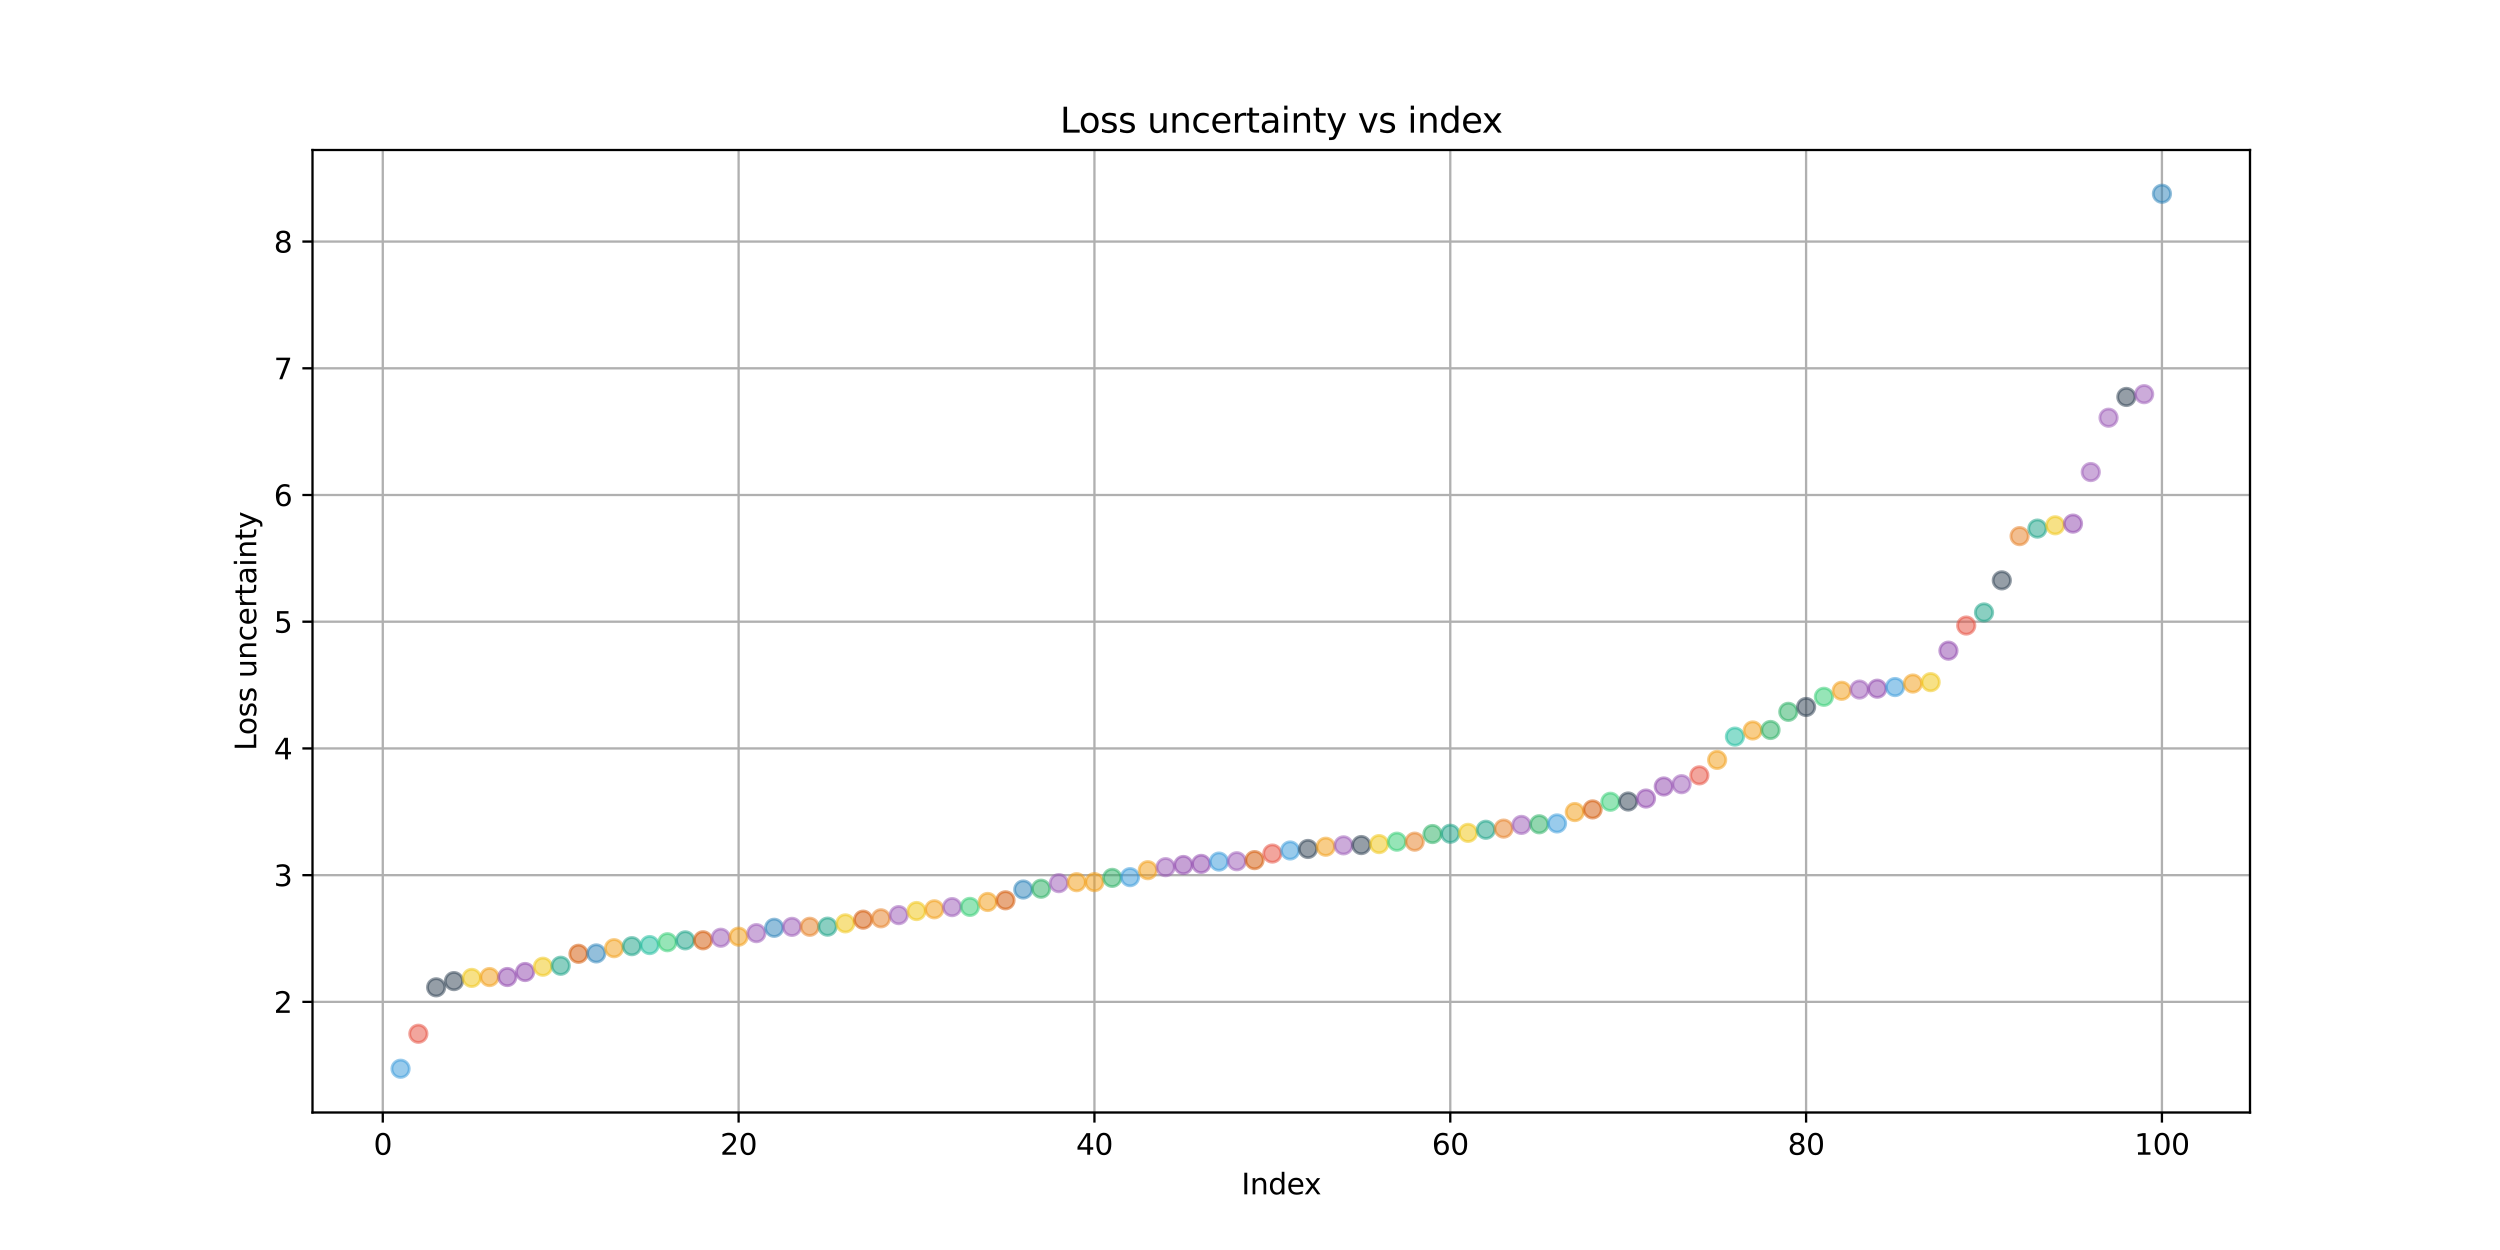 <?xml version="1.0" encoding="utf-8" standalone="no"?>
<!DOCTYPE svg PUBLIC "-//W3C//DTD SVG 1.1//EN"
  "http://www.w3.org/Graphics/SVG/1.1/DTD/svg11.dtd">
<svg xmlns:xlink="http://www.w3.org/1999/xlink" width="864pt" height="432pt" viewBox="0 0 864 432" xmlns="http://www.w3.org/2000/svg" version="1.1">
 <defs>
  <style type="text/css">*{stroke-linejoin: round; stroke-linecap: butt}</style>
 </defs>
 <g id="figure_1">
  <g id="patch_1">
   <path d="M 0 432 
L 864 432 
L 864 0 
L 0 0 
z
" style="fill: #ffffff"/>
  </g>
  <g id="axes_1">
   <g id="patch_2">
    <path d="M 108 384.48 
L 777.6 384.48 
L 777.6 51.84 
L 108 51.84 
z
" style="fill: #ffffff"/>
   </g>
   <g id="matplotlib.axis_1">
    <g id="xtick_1">
     <g id="line2d_1">
      <path d="M 132.288 384.48 
L 132.288 51.84 
" clip-path="url(#p92ff8137a2)" style="fill: none; stroke: #b0b0b0; stroke-width: 0.8; stroke-linecap: square"/>
     </g>
     <g id="line2d_2">
      <defs>
       <path id="mb5bb988fdb" d="M 0 0 
L 0 3.5 
" style="stroke: #000000; stroke-width: 0.8"/>
      </defs>
      <g>
       <use xlink:href="#mb5bb988fdb" x="132.288" y="384.48" style="stroke: #000000; stroke-width: 0.8"/>
      </g>
     </g>
     <g id="text_1">
      <!-- 0 -->
      <g transform="translate(129.106 399.078) scale(0.1 -0.1)">
       <defs>
        <path id="DejaVuSans-30" d="M 2034 4250 
Q 1547 4250 1301 3770 
Q 1056 3291 1056 2328 
Q 1056 1369 1301 889 
Q 1547 409 2034 409 
Q 2525 409 2770 889 
Q 3016 1369 3016 2328 
Q 3016 3291 2770 3770 
Q 2525 4250 2034 4250 
z
M 2034 4750 
Q 2819 4750 3233 4129 
Q 3647 3509 3647 2328 
Q 3647 1150 3233 529 
Q 2819 -91 2034 -91 
Q 1250 -91 836 529 
Q 422 1150 422 2328 
Q 422 3509 836 4129 
Q 1250 4750 2034 4750 
z
" transform="scale(0.016)"/>
       </defs>
       <use xlink:href="#DejaVuSans-30"/>
      </g>
     </g>
    </g>
    <g id="xtick_2">
     <g id="line2d_3">
      <path d="M 255.263 384.48 
L 255.263 51.84 
" clip-path="url(#p92ff8137a2)" style="fill: none; stroke: #b0b0b0; stroke-width: 0.8; stroke-linecap: square"/>
     </g>
     <g id="line2d_4">
      <g>
       <use xlink:href="#mb5bb988fdb" x="255.263" y="384.48" style="stroke: #000000; stroke-width: 0.8"/>
      </g>
     </g>
     <g id="text_2">
      <!-- 20 -->
      <g transform="translate(248.9 399.078) scale(0.1 -0.1)">
       <defs>
        <path id="DejaVuSans-32" d="M 1228 531 
L 3431 531 
L 3431 0 
L 469 0 
L 469 531 
Q 828 903 1448 1529 
Q 2069 2156 2228 2338 
Q 2531 2678 2651 2914 
Q 2772 3150 2772 3378 
Q 2772 3750 2511 3984 
Q 2250 4219 1831 4219 
Q 1534 4219 1204 4116 
Q 875 4013 500 3803 
L 500 4441 
Q 881 4594 1212 4672 
Q 1544 4750 1819 4750 
Q 2544 4750 2975 4387 
Q 3406 4025 3406 3419 
Q 3406 3131 3298 2873 
Q 3191 2616 2906 2266 
Q 2828 2175 2409 1742 
Q 1991 1309 1228 531 
z
" transform="scale(0.016)"/>
       </defs>
       <use xlink:href="#DejaVuSans-32"/>
       <use xlink:href="#DejaVuSans-30" transform="translate(63.623 0)"/>
      </g>
     </g>
    </g>
    <g id="xtick_3">
     <g id="line2d_5">
      <path d="M 378.238 384.48 
L 378.238 51.84 
" clip-path="url(#p92ff8137a2)" style="fill: none; stroke: #b0b0b0; stroke-width: 0.8; stroke-linecap: square"/>
     </g>
     <g id="line2d_6">
      <g>
       <use xlink:href="#mb5bb988fdb" x="378.238" y="384.48" style="stroke: #000000; stroke-width: 0.8"/>
      </g>
     </g>
     <g id="text_3">
      <!-- 40 -->
      <g transform="translate(371.876 399.078) scale(0.1 -0.1)">
       <defs>
        <path id="DejaVuSans-34" d="M 2419 4116 
L 825 1625 
L 2419 1625 
L 2419 4116 
z
M 2253 4666 
L 3047 4666 
L 3047 1625 
L 3713 1625 
L 3713 1100 
L 3047 1100 
L 3047 0 
L 2419 0 
L 2419 1100 
L 313 1100 
L 313 1709 
L 2253 4666 
z
" transform="scale(0.016)"/>
       </defs>
       <use xlink:href="#DejaVuSans-34"/>
       <use xlink:href="#DejaVuSans-30" transform="translate(63.623 0)"/>
      </g>
     </g>
    </g>
    <g id="xtick_4">
     <g id="line2d_7">
      <path d="M 501.213 384.48 
L 501.213 51.84 
" clip-path="url(#p92ff8137a2)" style="fill: none; stroke: #b0b0b0; stroke-width: 0.8; stroke-linecap: square"/>
     </g>
     <g id="line2d_8">
      <g>
       <use xlink:href="#mb5bb988fdb" x="501.213" y="384.48" style="stroke: #000000; stroke-width: 0.8"/>
      </g>
     </g>
     <g id="text_4">
      <!-- 60 -->
      <g transform="translate(494.851 399.078) scale(0.1 -0.1)">
       <defs>
        <path id="DejaVuSans-36" d="M 2113 2584 
Q 1688 2584 1439 2293 
Q 1191 2003 1191 1497 
Q 1191 994 1439 701 
Q 1688 409 2113 409 
Q 2538 409 2786 701 
Q 3034 994 3034 1497 
Q 3034 2003 2786 2293 
Q 2538 2584 2113 2584 
z
M 3366 4563 
L 3366 3988 
Q 3128 4100 2886 4159 
Q 2644 4219 2406 4219 
Q 1781 4219 1451 3797 
Q 1122 3375 1075 2522 
Q 1259 2794 1537 2939 
Q 1816 3084 2150 3084 
Q 2853 3084 3261 2657 
Q 3669 2231 3669 1497 
Q 3669 778 3244 343 
Q 2819 -91 2113 -91 
Q 1303 -91 875 529 
Q 447 1150 447 2328 
Q 447 3434 972 4092 
Q 1497 4750 2381 4750 
Q 2619 4750 2861 4703 
Q 3103 4656 3366 4563 
z
" transform="scale(0.016)"/>
       </defs>
       <use xlink:href="#DejaVuSans-36"/>
       <use xlink:href="#DejaVuSans-30" transform="translate(63.623 0)"/>
      </g>
     </g>
    </g>
    <g id="xtick_5">
     <g id="line2d_9">
      <path d="M 624.188 384.48 
L 624.188 51.84 
" clip-path="url(#p92ff8137a2)" style="fill: none; stroke: #b0b0b0; stroke-width: 0.8; stroke-linecap: square"/>
     </g>
     <g id="line2d_10">
      <g>
       <use xlink:href="#mb5bb988fdb" x="624.188" y="384.48" style="stroke: #000000; stroke-width: 0.8"/>
      </g>
     </g>
     <g id="text_5">
      <!-- 80 -->
      <g transform="translate(617.826 399.078) scale(0.1 -0.1)">
       <defs>
        <path id="DejaVuSans-38" d="M 2034 2216 
Q 1584 2216 1326 1975 
Q 1069 1734 1069 1313 
Q 1069 891 1326 650 
Q 1584 409 2034 409 
Q 2484 409 2743 651 
Q 3003 894 3003 1313 
Q 3003 1734 2745 1975 
Q 2488 2216 2034 2216 
z
M 1403 2484 
Q 997 2584 770 2862 
Q 544 3141 544 3541 
Q 544 4100 942 4425 
Q 1341 4750 2034 4750 
Q 2731 4750 3128 4425 
Q 3525 4100 3525 3541 
Q 3525 3141 3298 2862 
Q 3072 2584 2669 2484 
Q 3125 2378 3379 2068 
Q 3634 1759 3634 1313 
Q 3634 634 3220 271 
Q 2806 -91 2034 -91 
Q 1263 -91 848 271 
Q 434 634 434 1313 
Q 434 1759 690 2068 
Q 947 2378 1403 2484 
z
M 1172 3481 
Q 1172 3119 1398 2916 
Q 1625 2713 2034 2713 
Q 2441 2713 2670 2916 
Q 2900 3119 2900 3481 
Q 2900 3844 2670 4047 
Q 2441 4250 2034 4250 
Q 1625 4250 1398 4047 
Q 1172 3844 1172 3481 
z
" transform="scale(0.016)"/>
       </defs>
       <use xlink:href="#DejaVuSans-38"/>
       <use xlink:href="#DejaVuSans-30" transform="translate(63.623 0)"/>
      </g>
     </g>
    </g>
    <g id="xtick_6">
     <g id="line2d_11">
      <path d="M 747.164 384.48 
L 747.164 51.84 
" clip-path="url(#p92ff8137a2)" style="fill: none; stroke: #b0b0b0; stroke-width: 0.8; stroke-linecap: square"/>
     </g>
     <g id="line2d_12">
      <g>
       <use xlink:href="#mb5bb988fdb" x="747.164" y="384.48" style="stroke: #000000; stroke-width: 0.8"/>
      </g>
     </g>
     <g id="text_6">
      <!-- 100 -->
      <g transform="translate(737.62 399.078) scale(0.1 -0.1)">
       <defs>
        <path id="DejaVuSans-31" d="M 794 531 
L 1825 531 
L 1825 4091 
L 703 3866 
L 703 4441 
L 1819 4666 
L 2450 4666 
L 2450 531 
L 3481 531 
L 3481 0 
L 794 0 
L 794 531 
z
" transform="scale(0.016)"/>
       </defs>
       <use xlink:href="#DejaVuSans-31"/>
       <use xlink:href="#DejaVuSans-30" transform="translate(63.623 0)"/>
       <use xlink:href="#DejaVuSans-30" transform="translate(127.246 0)"/>
      </g>
     </g>
    </g>
    <g id="text_7">
     <!-- Index -->
     <g transform="translate(429.034 412.757) scale(0.1 -0.1)">
      <defs>
       <path id="DejaVuSans-49" d="M 628 4666 
L 1259 4666 
L 1259 0 
L 628 0 
L 628 4666 
z
" transform="scale(0.016)"/>
       <path id="DejaVuSans-6e" d="M 3513 2113 
L 3513 0 
L 2938 0 
L 2938 2094 
Q 2938 2591 2744 2837 
Q 2550 3084 2163 3084 
Q 1697 3084 1428 2787 
Q 1159 2491 1159 1978 
L 1159 0 
L 581 0 
L 581 3500 
L 1159 3500 
L 1159 2956 
Q 1366 3272 1645 3428 
Q 1925 3584 2291 3584 
Q 2894 3584 3203 3211 
Q 3513 2838 3513 2113 
z
" transform="scale(0.016)"/>
       <path id="DejaVuSans-64" d="M 2906 2969 
L 2906 4863 
L 3481 4863 
L 3481 0 
L 2906 0 
L 2906 525 
Q 2725 213 2448 61 
Q 2172 -91 1784 -91 
Q 1150 -91 751 415 
Q 353 922 353 1747 
Q 353 2572 751 3078 
Q 1150 3584 1784 3584 
Q 2172 3584 2448 3432 
Q 2725 3281 2906 2969 
z
M 947 1747 
Q 947 1113 1208 752 
Q 1469 391 1925 391 
Q 2381 391 2643 752 
Q 2906 1113 2906 1747 
Q 2906 2381 2643 2742 
Q 2381 3103 1925 3103 
Q 1469 3103 1208 2742 
Q 947 2381 947 1747 
z
" transform="scale(0.016)"/>
       <path id="DejaVuSans-65" d="M 3597 1894 
L 3597 1613 
L 953 1613 
Q 991 1019 1311 708 
Q 1631 397 2203 397 
Q 2534 397 2845 478 
Q 3156 559 3463 722 
L 3463 178 
Q 3153 47 2828 -22 
Q 2503 -91 2169 -91 
Q 1331 -91 842 396 
Q 353 884 353 1716 
Q 353 2575 817 3079 
Q 1281 3584 2069 3584 
Q 2775 3584 3186 3129 
Q 3597 2675 3597 1894 
z
M 3022 2063 
Q 3016 2534 2758 2815 
Q 2500 3097 2075 3097 
Q 1594 3097 1305 2825 
Q 1016 2553 972 2059 
L 3022 2063 
z
" transform="scale(0.016)"/>
       <path id="DejaVuSans-78" d="M 3513 3500 
L 2247 1797 
L 3578 0 
L 2900 0 
L 1881 1375 
L 863 0 
L 184 0 
L 1544 1831 
L 300 3500 
L 978 3500 
L 1906 2253 
L 2834 3500 
L 3513 3500 
z
" transform="scale(0.016)"/>
      </defs>
      <use xlink:href="#DejaVuSans-49"/>
      <use xlink:href="#DejaVuSans-6e" transform="translate(29.492 0)"/>
      <use xlink:href="#DejaVuSans-64" transform="translate(92.871 0)"/>
      <use xlink:href="#DejaVuSans-65" transform="translate(156.348 0)"/>
      <use xlink:href="#DejaVuSans-78" transform="translate(216.121 0)"/>
     </g>
    </g>
   </g>
   <g id="matplotlib.axis_2">
    <g id="ytick_1">
     <g id="line2d_13">
      <path d="M 108 346.243 
L 777.6 346.243 
" clip-path="url(#p92ff8137a2)" style="fill: none; stroke: #b0b0b0; stroke-width: 0.8; stroke-linecap: square"/>
     </g>
     <g id="line2d_14">
      <defs>
       <path id="mad339a0778" d="M 0 0 
L -3.5 0 
" style="stroke: #000000; stroke-width: 0.8"/>
      </defs>
      <g>
       <use xlink:href="#mad339a0778" x="108" y="346.243" style="stroke: #000000; stroke-width: 0.8"/>
      </g>
     </g>
     <g id="text_8">
      <!-- 2 -->
      <g transform="translate(94.638 350.042) scale(0.1 -0.1)">
       <use xlink:href="#DejaVuSans-32"/>
      </g>
     </g>
    </g>
    <g id="ytick_2">
     <g id="line2d_15">
      <path d="M 108 302.451 
L 777.6 302.451 
" clip-path="url(#p92ff8137a2)" style="fill: none; stroke: #b0b0b0; stroke-width: 0.8; stroke-linecap: square"/>
     </g>
     <g id="line2d_16">
      <g>
       <use xlink:href="#mad339a0778" x="108" y="302.451" style="stroke: #000000; stroke-width: 0.8"/>
      </g>
     </g>
     <g id="text_9">
      <!-- 3 -->
      <g transform="translate(94.638 306.25) scale(0.1 -0.1)">
       <defs>
        <path id="DejaVuSans-33" d="M 2597 2516 
Q 3050 2419 3304 2112 
Q 3559 1806 3559 1356 
Q 3559 666 3084 287 
Q 2609 -91 1734 -91 
Q 1441 -91 1130 -33 
Q 819 25 488 141 
L 488 750 
Q 750 597 1062 519 
Q 1375 441 1716 441 
Q 2309 441 2620 675 
Q 2931 909 2931 1356 
Q 2931 1769 2642 2001 
Q 2353 2234 1838 2234 
L 1294 2234 
L 1294 2753 
L 1863 2753 
Q 2328 2753 2575 2939 
Q 2822 3125 2822 3475 
Q 2822 3834 2567 4026 
Q 2313 4219 1838 4219 
Q 1578 4219 1281 4162 
Q 984 4106 628 3988 
L 628 4550 
Q 988 4650 1302 4700 
Q 1616 4750 1894 4750 
Q 2613 4750 3031 4423 
Q 3450 4097 3450 3541 
Q 3450 3153 3228 2886 
Q 3006 2619 2597 2516 
z
" transform="scale(0.016)"/>
       </defs>
       <use xlink:href="#DejaVuSans-33"/>
      </g>
     </g>
    </g>
    <g id="ytick_3">
     <g id="line2d_17">
      <path d="M 108 258.659 
L 777.6 258.659 
" clip-path="url(#p92ff8137a2)" style="fill: none; stroke: #b0b0b0; stroke-width: 0.8; stroke-linecap: square"/>
     </g>
     <g id="line2d_18">
      <g>
       <use xlink:href="#mad339a0778" x="108" y="258.659" style="stroke: #000000; stroke-width: 0.8"/>
      </g>
     </g>
     <g id="text_10">
      <!-- 4 -->
      <g transform="translate(94.638 262.458) scale(0.1 -0.1)">
       <use xlink:href="#DejaVuSans-34"/>
      </g>
     </g>
    </g>
    <g id="ytick_4">
     <g id="line2d_19">
      <path d="M 108 214.867 
L 777.6 214.867 
" clip-path="url(#p92ff8137a2)" style="fill: none; stroke: #b0b0b0; stroke-width: 0.8; stroke-linecap: square"/>
     </g>
     <g id="line2d_20">
      <g>
       <use xlink:href="#mad339a0778" x="108" y="214.867" style="stroke: #000000; stroke-width: 0.8"/>
      </g>
     </g>
     <g id="text_11">
      <!-- 5 -->
      <g transform="translate(94.638 218.666) scale(0.1 -0.1)">
       <defs>
        <path id="DejaVuSans-35" d="M 691 4666 
L 3169 4666 
L 3169 4134 
L 1269 4134 
L 1269 2991 
Q 1406 3038 1543 3061 
Q 1681 3084 1819 3084 
Q 2600 3084 3056 2656 
Q 3513 2228 3513 1497 
Q 3513 744 3044 326 
Q 2575 -91 1722 -91 
Q 1428 -91 1123 -41 
Q 819 9 494 109 
L 494 744 
Q 775 591 1075 516 
Q 1375 441 1709 441 
Q 2250 441 2565 725 
Q 2881 1009 2881 1497 
Q 2881 1984 2565 2268 
Q 2250 2553 1709 2553 
Q 1456 2553 1204 2497 
Q 953 2441 691 2322 
L 691 4666 
z
" transform="scale(0.016)"/>
       </defs>
       <use xlink:href="#DejaVuSans-35"/>
      </g>
     </g>
    </g>
    <g id="ytick_5">
     <g id="line2d_21">
      <path d="M 108 171.075 
L 777.6 171.075 
" clip-path="url(#p92ff8137a2)" style="fill: none; stroke: #b0b0b0; stroke-width: 0.8; stroke-linecap: square"/>
     </g>
     <g id="line2d_22">
      <g>
       <use xlink:href="#mad339a0778" x="108" y="171.075" style="stroke: #000000; stroke-width: 0.8"/>
      </g>
     </g>
     <g id="text_12">
      <!-- 6 -->
      <g transform="translate(94.638 174.874) scale(0.1 -0.1)">
       <use xlink:href="#DejaVuSans-36"/>
      </g>
     </g>
    </g>
    <g id="ytick_6">
     <g id="line2d_23">
      <path d="M 108 127.283 
L 777.6 127.283 
" clip-path="url(#p92ff8137a2)" style="fill: none; stroke: #b0b0b0; stroke-width: 0.8; stroke-linecap: square"/>
     </g>
     <g id="line2d_24">
      <g>
       <use xlink:href="#mad339a0778" x="108" y="127.283" style="stroke: #000000; stroke-width: 0.8"/>
      </g>
     </g>
     <g id="text_13">
      <!-- 7 -->
      <g transform="translate(94.638 131.082) scale(0.1 -0.1)">
       <defs>
        <path id="DejaVuSans-37" d="M 525 4666 
L 3525 4666 
L 3525 4397 
L 1831 0 
L 1172 0 
L 2766 4134 
L 525 4134 
L 525 4666 
z
" transform="scale(0.016)"/>
       </defs>
       <use xlink:href="#DejaVuSans-37"/>
      </g>
     </g>
    </g>
    <g id="ytick_7">
     <g id="line2d_25">
      <path d="M 108 83.491 
L 777.6 83.491 
" clip-path="url(#p92ff8137a2)" style="fill: none; stroke: #b0b0b0; stroke-width: 0.8; stroke-linecap: square"/>
     </g>
     <g id="line2d_26">
      <g>
       <use xlink:href="#mad339a0778" x="108" y="83.491" style="stroke: #000000; stroke-width: 0.8"/>
      </g>
     </g>
     <g id="text_14">
      <!-- 8 -->
      <g transform="translate(94.638 87.29) scale(0.1 -0.1)">
       <use xlink:href="#DejaVuSans-38"/>
      </g>
     </g>
    </g>
    <g id="text_15">
     <!-- Loss uncertainty -->
     <g transform="translate(88.558 259.437) rotate(-90) scale(0.1 -0.1)">
      <defs>
       <path id="DejaVuSans-4c" d="M 628 4666 
L 1259 4666 
L 1259 531 
L 3531 531 
L 3531 0 
L 628 0 
L 628 4666 
z
" transform="scale(0.016)"/>
       <path id="DejaVuSans-6f" d="M 1959 3097 
Q 1497 3097 1228 2736 
Q 959 2375 959 1747 
Q 959 1119 1226 758 
Q 1494 397 1959 397 
Q 2419 397 2687 759 
Q 2956 1122 2956 1747 
Q 2956 2369 2687 2733 
Q 2419 3097 1959 3097 
z
M 1959 3584 
Q 2709 3584 3137 3096 
Q 3566 2609 3566 1747 
Q 3566 888 3137 398 
Q 2709 -91 1959 -91 
Q 1206 -91 779 398 
Q 353 888 353 1747 
Q 353 2609 779 3096 
Q 1206 3584 1959 3584 
z
" transform="scale(0.016)"/>
       <path id="DejaVuSans-73" d="M 2834 3397 
L 2834 2853 
Q 2591 2978 2328 3040 
Q 2066 3103 1784 3103 
Q 1356 3103 1142 2972 
Q 928 2841 928 2578 
Q 928 2378 1081 2264 
Q 1234 2150 1697 2047 
L 1894 2003 
Q 2506 1872 2764 1633 
Q 3022 1394 3022 966 
Q 3022 478 2636 193 
Q 2250 -91 1575 -91 
Q 1294 -91 989 -36 
Q 684 19 347 128 
L 347 722 
Q 666 556 975 473 
Q 1284 391 1588 391 
Q 1994 391 2212 530 
Q 2431 669 2431 922 
Q 2431 1156 2273 1281 
Q 2116 1406 1581 1522 
L 1381 1569 
Q 847 1681 609 1914 
Q 372 2147 372 2553 
Q 372 3047 722 3315 
Q 1072 3584 1716 3584 
Q 2034 3584 2315 3537 
Q 2597 3491 2834 3397 
z
" transform="scale(0.016)"/>
       <path id="DejaVuSans-20" transform="scale(0.016)"/>
       <path id="DejaVuSans-75" d="M 544 1381 
L 544 3500 
L 1119 3500 
L 1119 1403 
Q 1119 906 1312 657 
Q 1506 409 1894 409 
Q 2359 409 2629 706 
Q 2900 1003 2900 1516 
L 2900 3500 
L 3475 3500 
L 3475 0 
L 2900 0 
L 2900 538 
Q 2691 219 2414 64 
Q 2138 -91 1772 -91 
Q 1169 -91 856 284 
Q 544 659 544 1381 
z
M 1991 3584 
L 1991 3584 
z
" transform="scale(0.016)"/>
       <path id="DejaVuSans-63" d="M 3122 3366 
L 3122 2828 
Q 2878 2963 2633 3030 
Q 2388 3097 2138 3097 
Q 1578 3097 1268 2742 
Q 959 2388 959 1747 
Q 959 1106 1268 751 
Q 1578 397 2138 397 
Q 2388 397 2633 464 
Q 2878 531 3122 666 
L 3122 134 
Q 2881 22 2623 -34 
Q 2366 -91 2075 -91 
Q 1284 -91 818 406 
Q 353 903 353 1747 
Q 353 2603 823 3093 
Q 1294 3584 2113 3584 
Q 2378 3584 2631 3529 
Q 2884 3475 3122 3366 
z
" transform="scale(0.016)"/>
       <path id="DejaVuSans-72" d="M 2631 2963 
Q 2534 3019 2420 3045 
Q 2306 3072 2169 3072 
Q 1681 3072 1420 2755 
Q 1159 2438 1159 1844 
L 1159 0 
L 581 0 
L 581 3500 
L 1159 3500 
L 1159 2956 
Q 1341 3275 1631 3429 
Q 1922 3584 2338 3584 
Q 2397 3584 2469 3576 
Q 2541 3569 2628 3553 
L 2631 2963 
z
" transform="scale(0.016)"/>
       <path id="DejaVuSans-74" d="M 1172 4494 
L 1172 3500 
L 2356 3500 
L 2356 3053 
L 1172 3053 
L 1172 1153 
Q 1172 725 1289 603 
Q 1406 481 1766 481 
L 2356 481 
L 2356 0 
L 1766 0 
Q 1100 0 847 248 
Q 594 497 594 1153 
L 594 3053 
L 172 3053 
L 172 3500 
L 594 3500 
L 594 4494 
L 1172 4494 
z
" transform="scale(0.016)"/>
       <path id="DejaVuSans-61" d="M 2194 1759 
Q 1497 1759 1228 1600 
Q 959 1441 959 1056 
Q 959 750 1161 570 
Q 1363 391 1709 391 
Q 2188 391 2477 730 
Q 2766 1069 2766 1631 
L 2766 1759 
L 2194 1759 
z
M 3341 1997 
L 3341 0 
L 2766 0 
L 2766 531 
Q 2569 213 2275 61 
Q 1981 -91 1556 -91 
Q 1019 -91 701 211 
Q 384 513 384 1019 
Q 384 1609 779 1909 
Q 1175 2209 1959 2209 
L 2766 2209 
L 2766 2266 
Q 2766 2663 2505 2880 
Q 2244 3097 1772 3097 
Q 1472 3097 1187 3025 
Q 903 2953 641 2809 
L 641 3341 
Q 956 3463 1253 3523 
Q 1550 3584 1831 3584 
Q 2591 3584 2966 3190 
Q 3341 2797 3341 1997 
z
" transform="scale(0.016)"/>
       <path id="DejaVuSans-69" d="M 603 3500 
L 1178 3500 
L 1178 0 
L 603 0 
L 603 3500 
z
M 603 4863 
L 1178 4863 
L 1178 4134 
L 603 4134 
L 603 4863 
z
" transform="scale(0.016)"/>
       <path id="DejaVuSans-79" d="M 2059 -325 
Q 1816 -950 1584 -1140 
Q 1353 -1331 966 -1331 
L 506 -1331 
L 506 -850 
L 844 -850 
Q 1081 -850 1212 -737 
Q 1344 -625 1503 -206 
L 1606 56 
L 191 3500 
L 800 3500 
L 1894 763 
L 2988 3500 
L 3597 3500 
L 2059 -325 
z
" transform="scale(0.016)"/>
      </defs>
      <use xlink:href="#DejaVuSans-4c"/>
      <use xlink:href="#DejaVuSans-6f" transform="translate(53.963 0)"/>
      <use xlink:href="#DejaVuSans-73" transform="translate(115.145 0)"/>
      <use xlink:href="#DejaVuSans-73" transform="translate(167.244 0)"/>
      <use xlink:href="#DejaVuSans-20" transform="translate(219.344 0)"/>
      <use xlink:href="#DejaVuSans-75" transform="translate(251.131 0)"/>
      <use xlink:href="#DejaVuSans-6e" transform="translate(314.51 0)"/>
      <use xlink:href="#DejaVuSans-63" transform="translate(377.889 0)"/>
      <use xlink:href="#DejaVuSans-65" transform="translate(432.869 0)"/>
      <use xlink:href="#DejaVuSans-72" transform="translate(494.393 0)"/>
      <use xlink:href="#DejaVuSans-74" transform="translate(535.506 0)"/>
      <use xlink:href="#DejaVuSans-61" transform="translate(574.715 0)"/>
      <use xlink:href="#DejaVuSans-69" transform="translate(635.994 0)"/>
      <use xlink:href="#DejaVuSans-6e" transform="translate(663.777 0)"/>
      <use xlink:href="#DejaVuSans-74" transform="translate(727.156 0)"/>
      <use xlink:href="#DejaVuSans-79" transform="translate(766.365 0)"/>
     </g>
    </g>
   </g>
   <g id="line2d_27">
    <path d="M 138.436 369.36 
" clip-path="url(#p92ff8137a2)" style="fill: none; stroke: #3498db; stroke-opacity: 0.5; stroke-width: 1.5; stroke-linecap: square"/>
    <defs>
     <path id="m15a4a7f610" d="M 0 3 
C 0.796 3 1.559 2.684 2.121 2.121 
C 2.684 1.559 3 0.796 3 0 
C 3 -0.796 2.684 -1.559 2.121 -2.121 
C 1.559 -2.684 0.796 -3 0 -3 
C -0.796 -3 -1.559 -2.684 -2.121 -2.121 
C -2.684 -1.559 -3 -0.796 -3 0 
C -3 0.796 -2.684 1.559 -2.121 2.121 
C -1.559 2.684 -0.796 3 0 3 
z
" style="stroke: #3498db; stroke-opacity: 0.5"/>
    </defs>
    <g clip-path="url(#p92ff8137a2)">
     <use xlink:href="#m15a4a7f610" x="138.436" y="369.36" style="fill: #3498db; fill-opacity: 0.5; stroke: #3498db; stroke-opacity: 0.5"/>
    </g>
   </g>
   <g id="line2d_28">
    <path d="M 144.585 357.267 
" clip-path="url(#p92ff8137a2)" style="fill: none; stroke: #e74c3c; stroke-opacity: 0.5; stroke-width: 1.5; stroke-linecap: square"/>
    <defs>
     <path id="m5422244c50" d="M 0 3 
C 0.796 3 1.559 2.684 2.121 2.121 
C 2.684 1.559 3 0.796 3 0 
C 3 -0.796 2.684 -1.559 2.121 -2.121 
C 1.559 -2.684 0.796 -3 0 -3 
C -0.796 -3 -1.559 -2.684 -2.121 -2.121 
C -2.684 -1.559 -3 -0.796 -3 0 
C -3 0.796 -2.684 1.559 -2.121 2.121 
C -1.559 2.684 -0.796 3 0 3 
z
" style="stroke: #e74c3c; stroke-opacity: 0.5"/>
    </defs>
    <g clip-path="url(#p92ff8137a2)">
     <use xlink:href="#m5422244c50" x="144.585" y="357.267" style="fill: #e74c3c; fill-opacity: 0.5; stroke: #e74c3c; stroke-opacity: 0.5"/>
    </g>
   </g>
   <g id="line2d_29">
    <path d="M 150.734 341.221 
" clip-path="url(#p92ff8137a2)" style="fill: none; stroke: #2c3e50; stroke-opacity: 0.5; stroke-width: 1.5; stroke-linecap: square"/>
    <defs>
     <path id="ma6a35569dc" d="M 0 3 
C 0.796 3 1.559 2.684 2.121 2.121 
C 2.684 1.559 3 0.796 3 0 
C 3 -0.796 2.684 -1.559 2.121 -2.121 
C 1.559 -2.684 0.796 -3 0 -3 
C -0.796 -3 -1.559 -2.684 -2.121 -2.121 
C -2.684 -1.559 -3 -0.796 -3 0 
C -3 0.796 -2.684 1.559 -2.121 2.121 
C -1.559 2.684 -0.796 3 0 3 
z
" style="stroke: #2c3e50; stroke-opacity: 0.5"/>
    </defs>
    <g clip-path="url(#p92ff8137a2)">
     <use xlink:href="#ma6a35569dc" x="150.734" y="341.221" style="fill: #2c3e50; fill-opacity: 0.5; stroke: #2c3e50; stroke-opacity: 0.5"/>
    </g>
   </g>
   <g id="line2d_30">
    <path d="M 156.883 339.067 
" clip-path="url(#p92ff8137a2)" style="fill: none; stroke: #2c3e50; stroke-opacity: 0.5; stroke-width: 1.5; stroke-linecap: square"/>
    <g clip-path="url(#p92ff8137a2)">
     <use xlink:href="#ma6a35569dc" x="156.883" y="339.067" style="fill: #2c3e50; fill-opacity: 0.5; stroke: #2c3e50; stroke-opacity: 0.5"/>
    </g>
   </g>
   <g id="line2d_31">
    <path d="M 163.031 337.963 
" clip-path="url(#p92ff8137a2)" style="fill: none; stroke: #f1c40f; stroke-opacity: 0.5; stroke-width: 1.5; stroke-linecap: square"/>
    <defs>
     <path id="m4cddbe151e" d="M 0 3 
C 0.796 3 1.559 2.684 2.121 2.121 
C 2.684 1.559 3 0.796 3 0 
C 3 -0.796 2.684 -1.559 2.121 -2.121 
C 1.559 -2.684 0.796 -3 0 -3 
C -0.796 -3 -1.559 -2.684 -2.121 -2.121 
C -2.684 -1.559 -3 -0.796 -3 0 
C -3 0.796 -2.684 1.559 -2.121 2.121 
C -1.559 2.684 -0.796 3 0 3 
z
" style="stroke: #f1c40f; stroke-opacity: 0.5"/>
    </defs>
    <g clip-path="url(#p92ff8137a2)">
     <use xlink:href="#m4cddbe151e" x="163.031" y="337.963" style="fill: #f1c40f; fill-opacity: 0.5; stroke: #f1c40f; stroke-opacity: 0.5"/>
    </g>
   </g>
   <g id="line2d_32">
    <path d="M 169.18 337.672 
" clip-path="url(#p92ff8137a2)" style="fill: none; stroke: #f39c12; stroke-opacity: 0.5; stroke-width: 1.5; stroke-linecap: square"/>
    <defs>
     <path id="m5e442a947c" d="M 0 3 
C 0.796 3 1.559 2.684 2.121 2.121 
C 2.684 1.559 3 0.796 3 0 
C 3 -0.796 2.684 -1.559 2.121 -2.121 
C 1.559 -2.684 0.796 -3 0 -3 
C -0.796 -3 -1.559 -2.684 -2.121 -2.121 
C -2.684 -1.559 -3 -0.796 -3 0 
C -3 0.796 -2.684 1.559 -2.121 2.121 
C -1.559 2.684 -0.796 3 0 3 
z
" style="stroke: #f39c12; stroke-opacity: 0.5"/>
    </defs>
    <g clip-path="url(#p92ff8137a2)">
     <use xlink:href="#m5e442a947c" x="169.18" y="337.672" style="fill: #f39c12; fill-opacity: 0.5; stroke: #f39c12; stroke-opacity: 0.5"/>
    </g>
   </g>
   <g id="line2d_33">
    <path d="M 175.329 337.657 
" clip-path="url(#p92ff8137a2)" style="fill: none; stroke: #8e44ad; stroke-opacity: 0.5; stroke-width: 1.5; stroke-linecap: square"/>
    <defs>
     <path id="mef86f61061" d="M 0 3 
C 0.796 3 1.559 2.684 2.121 2.121 
C 2.684 1.559 3 0.796 3 0 
C 3 -0.796 2.684 -1.559 2.121 -2.121 
C 1.559 -2.684 0.796 -3 0 -3 
C -0.796 -3 -1.559 -2.684 -2.121 -2.121 
C -2.684 -1.559 -3 -0.796 -3 0 
C -3 0.796 -2.684 1.559 -2.121 2.121 
C -1.559 2.684 -0.796 3 0 3 
z
" style="stroke: #8e44ad; stroke-opacity: 0.5"/>
    </defs>
    <g clip-path="url(#p92ff8137a2)">
     <use xlink:href="#mef86f61061" x="175.329" y="337.657" style="fill: #8e44ad; fill-opacity: 0.5; stroke: #8e44ad; stroke-opacity: 0.5"/>
    </g>
   </g>
   <g id="line2d_34">
    <path d="M 181.478 335.927 
" clip-path="url(#p92ff8137a2)" style="fill: none; stroke: #8e44ad; stroke-opacity: 0.5; stroke-width: 1.5; stroke-linecap: square"/>
    <g clip-path="url(#p92ff8137a2)">
     <use xlink:href="#mef86f61061" x="181.478" y="335.927" style="fill: #8e44ad; fill-opacity: 0.5; stroke: #8e44ad; stroke-opacity: 0.5"/>
    </g>
   </g>
   <g id="line2d_35">
    <path d="M 187.626 334.102 
" clip-path="url(#p92ff8137a2)" style="fill: none; stroke: #f1c40f; stroke-opacity: 0.5; stroke-width: 1.5; stroke-linecap: square"/>
    <g clip-path="url(#p92ff8137a2)">
     <use xlink:href="#m4cddbe151e" x="187.626" y="334.102" style="fill: #f1c40f; fill-opacity: 0.5; stroke: #f1c40f; stroke-opacity: 0.5"/>
    </g>
   </g>
   <g id="line2d_36">
    <path d="M 193.775 333.764 
" clip-path="url(#p92ff8137a2)" style="fill: none; stroke: #16a085; stroke-opacity: 0.5; stroke-width: 1.5; stroke-linecap: square"/>
    <defs>
     <path id="ma1d9dc38d8" d="M 0 3 
C 0.796 3 1.559 2.684 2.121 2.121 
C 2.684 1.559 3 0.796 3 0 
C 3 -0.796 2.684 -1.559 2.121 -2.121 
C 1.559 -2.684 0.796 -3 0 -3 
C -0.796 -3 -1.559 -2.684 -2.121 -2.121 
C -2.684 -1.559 -3 -0.796 -3 0 
C -3 0.796 -2.684 1.559 -2.121 2.121 
C -1.559 2.684 -0.796 3 0 3 
z
" style="stroke: #16a085; stroke-opacity: 0.5"/>
    </defs>
    <g clip-path="url(#p92ff8137a2)">
     <use xlink:href="#ma1d9dc38d8" x="193.775" y="333.764" style="fill: #16a085; fill-opacity: 0.5; stroke: #16a085; stroke-opacity: 0.5"/>
    </g>
   </g>
   <g id="line2d_37">
    <path d="M 199.924 329.631 
" clip-path="url(#p92ff8137a2)" style="fill: none; stroke: #d35400; stroke-opacity: 0.5; stroke-width: 1.5; stroke-linecap: square"/>
    <defs>
     <path id="m760a604eb4" d="M 0 3 
C 0.796 3 1.559 2.684 2.121 2.121 
C 2.684 1.559 3 0.796 3 0 
C 3 -0.796 2.684 -1.559 2.121 -2.121 
C 1.559 -2.684 0.796 -3 0 -3 
C -0.796 -3 -1.559 -2.684 -2.121 -2.121 
C -2.684 -1.559 -3 -0.796 -3 0 
C -3 0.796 -2.684 1.559 -2.121 2.121 
C -1.559 2.684 -0.796 3 0 3 
z
" style="stroke: #d35400; stroke-opacity: 0.5"/>
    </defs>
    <g clip-path="url(#p92ff8137a2)">
     <use xlink:href="#m760a604eb4" x="199.924" y="329.631" style="fill: #d35400; fill-opacity: 0.5; stroke: #d35400; stroke-opacity: 0.5"/>
    </g>
   </g>
   <g id="line2d_38">
    <path d="M 206.073 329.5 
" clip-path="url(#p92ff8137a2)" style="fill: none; stroke: #2980b9; stroke-opacity: 0.5; stroke-width: 1.5; stroke-linecap: square"/>
    <defs>
     <path id="mff5c00206e" d="M 0 3 
C 0.796 3 1.559 2.684 2.121 2.121 
C 2.684 1.559 3 0.796 3 0 
C 3 -0.796 2.684 -1.559 2.121 -2.121 
C 1.559 -2.684 0.796 -3 0 -3 
C -0.796 -3 -1.559 -2.684 -2.121 -2.121 
C -2.684 -1.559 -3 -0.796 -3 0 
C -3 0.796 -2.684 1.559 -2.121 2.121 
C -1.559 2.684 -0.796 3 0 3 
z
" style="stroke: #2980b9; stroke-opacity: 0.5"/>
    </defs>
    <g clip-path="url(#p92ff8137a2)">
     <use xlink:href="#mff5c00206e" x="206.073" y="329.5" style="fill: #2980b9; fill-opacity: 0.5; stroke: #2980b9; stroke-opacity: 0.5"/>
    </g>
   </g>
   <g id="line2d_39">
    <path d="M 212.221 327.695 
" clip-path="url(#p92ff8137a2)" style="fill: none; stroke: #f39c12; stroke-opacity: 0.5; stroke-width: 1.5; stroke-linecap: square"/>
    <g clip-path="url(#p92ff8137a2)">
     <use xlink:href="#m5e442a947c" x="212.221" y="327.695" style="fill: #f39c12; fill-opacity: 0.5; stroke: #f39c12; stroke-opacity: 0.5"/>
    </g>
   </g>
   <g id="line2d_40">
    <path d="M 218.37 326.995 
" clip-path="url(#p92ff8137a2)" style="fill: none; stroke: #16a085; stroke-opacity: 0.5; stroke-width: 1.5; stroke-linecap: square"/>
    <g clip-path="url(#p92ff8137a2)">
     <use xlink:href="#ma1d9dc38d8" x="218.37" y="326.995" style="fill: #16a085; fill-opacity: 0.5; stroke: #16a085; stroke-opacity: 0.5"/>
    </g>
   </g>
   <g id="line2d_41">
    <path d="M 224.519 326.614 
" clip-path="url(#p92ff8137a2)" style="fill: none; stroke: #1abc9c; stroke-opacity: 0.5; stroke-width: 1.5; stroke-linecap: square"/>
    <defs>
     <path id="m26a3b0d38c" d="M 0 3 
C 0.796 3 1.559 2.684 2.121 2.121 
C 2.684 1.559 3 0.796 3 0 
C 3 -0.796 2.684 -1.559 2.121 -2.121 
C 1.559 -2.684 0.796 -3 0 -3 
C -0.796 -3 -1.559 -2.684 -2.121 -2.121 
C -2.684 -1.559 -3 -0.796 -3 0 
C -3 0.796 -2.684 1.559 -2.121 2.121 
C -1.559 2.684 -0.796 3 0 3 
z
" style="stroke: #1abc9c; stroke-opacity: 0.5"/>
    </defs>
    <g clip-path="url(#p92ff8137a2)">
     <use xlink:href="#m26a3b0d38c" x="224.519" y="326.614" style="fill: #1abc9c; fill-opacity: 0.5; stroke: #1abc9c; stroke-opacity: 0.5"/>
    </g>
   </g>
   <g id="line2d_42">
    <path d="M 230.668 325.635 
" clip-path="url(#p92ff8137a2)" style="fill: none; stroke: #2ecc71; stroke-opacity: 0.5; stroke-width: 1.5; stroke-linecap: square"/>
    <defs>
     <path id="m7f5eafc50d" d="M 0 3 
C 0.796 3 1.559 2.684 2.121 2.121 
C 2.684 1.559 3 0.796 3 0 
C 3 -0.796 2.684 -1.559 2.121 -2.121 
C 1.559 -2.684 0.796 -3 0 -3 
C -0.796 -3 -1.559 -2.684 -2.121 -2.121 
C -2.684 -1.559 -3 -0.796 -3 0 
C -3 0.796 -2.684 1.559 -2.121 2.121 
C -1.559 2.684 -0.796 3 0 3 
z
" style="stroke: #2ecc71; stroke-opacity: 0.5"/>
    </defs>
    <g clip-path="url(#p92ff8137a2)">
     <use xlink:href="#m7f5eafc50d" x="230.668" y="325.635" style="fill: #2ecc71; fill-opacity: 0.5; stroke: #2ecc71; stroke-opacity: 0.5"/>
    </g>
   </g>
   <g id="line2d_43">
    <path d="M 236.817 324.986 
" clip-path="url(#p92ff8137a2)" style="fill: none; stroke: #16a085; stroke-opacity: 0.5; stroke-width: 1.5; stroke-linecap: square"/>
    <g clip-path="url(#p92ff8137a2)">
     <use xlink:href="#ma1d9dc38d8" x="236.817" y="324.986" style="fill: #16a085; fill-opacity: 0.5; stroke: #16a085; stroke-opacity: 0.5"/>
    </g>
   </g>
   <g id="line2d_44">
    <path d="M 242.965 324.966 
" clip-path="url(#p92ff8137a2)" style="fill: none; stroke: #d35400; stroke-opacity: 0.5; stroke-width: 1.5; stroke-linecap: square"/>
    <g clip-path="url(#p92ff8137a2)">
     <use xlink:href="#m760a604eb4" x="242.965" y="324.966" style="fill: #d35400; fill-opacity: 0.5; stroke: #d35400; stroke-opacity: 0.5"/>
    </g>
   </g>
   <g id="line2d_45">
    <path d="M 249.114 324.084 
" clip-path="url(#p92ff8137a2)" style="fill: none; stroke: #9b59b6; stroke-opacity: 0.5; stroke-width: 1.5; stroke-linecap: square"/>
    <defs>
     <path id="mecd036267a" d="M 0 3 
C 0.796 3 1.559 2.684 2.121 2.121 
C 2.684 1.559 3 0.796 3 0 
C 3 -0.796 2.684 -1.559 2.121 -2.121 
C 1.559 -2.684 0.796 -3 0 -3 
C -0.796 -3 -1.559 -2.684 -2.121 -2.121 
C -2.684 -1.559 -3 -0.796 -3 0 
C -3 0.796 -2.684 1.559 -2.121 2.121 
C -1.559 2.684 -0.796 3 0 3 
z
" style="stroke: #9b59b6; stroke-opacity: 0.5"/>
    </defs>
    <g clip-path="url(#p92ff8137a2)">
     <use xlink:href="#mecd036267a" x="249.114" y="324.084" style="fill: #9b59b6; fill-opacity: 0.5; stroke: #9b59b6; stroke-opacity: 0.5"/>
    </g>
   </g>
   <g id="line2d_46">
    <path d="M 255.263 323.711 
" clip-path="url(#p92ff8137a2)" style="fill: none; stroke: #f39c12; stroke-opacity: 0.5; stroke-width: 1.5; stroke-linecap: square"/>
    <g clip-path="url(#p92ff8137a2)">
     <use xlink:href="#m5e442a947c" x="255.263" y="323.711" style="fill: #f39c12; fill-opacity: 0.5; stroke: #f39c12; stroke-opacity: 0.5"/>
    </g>
   </g>
   <g id="line2d_47">
    <path d="M 261.412 322.495 
" clip-path="url(#p92ff8137a2)" style="fill: none; stroke: #9b59b6; stroke-opacity: 0.5; stroke-width: 1.5; stroke-linecap: square"/>
    <g clip-path="url(#p92ff8137a2)">
     <use xlink:href="#mecd036267a" x="261.412" y="322.495" style="fill: #9b59b6; fill-opacity: 0.5; stroke: #9b59b6; stroke-opacity: 0.5"/>
    </g>
   </g>
   <g id="line2d_48">
    <path d="M 267.56 320.646 
" clip-path="url(#p92ff8137a2)" style="fill: none; stroke: #2980b9; stroke-opacity: 0.5; stroke-width: 1.5; stroke-linecap: square"/>
    <g clip-path="url(#p92ff8137a2)">
     <use xlink:href="#mff5c00206e" x="267.56" y="320.646" style="fill: #2980b9; fill-opacity: 0.5; stroke: #2980b9; stroke-opacity: 0.5"/>
    </g>
   </g>
   <g id="line2d_49">
    <path d="M 273.709 320.327 
" clip-path="url(#p92ff8137a2)" style="fill: none; stroke: #9b59b6; stroke-opacity: 0.5; stroke-width: 1.5; stroke-linecap: square"/>
    <g clip-path="url(#p92ff8137a2)">
     <use xlink:href="#mecd036267a" x="273.709" y="320.327" style="fill: #9b59b6; fill-opacity: 0.5; stroke: #9b59b6; stroke-opacity: 0.5"/>
    </g>
   </g>
   <g id="line2d_50">
    <path d="M 279.858 320.301 
" clip-path="url(#p92ff8137a2)" style="fill: none; stroke: #e67e22; stroke-opacity: 0.5; stroke-width: 1.5; stroke-linecap: square"/>
    <defs>
     <path id="maecad9ef61" d="M 0 3 
C 0.796 3 1.559 2.684 2.121 2.121 
C 2.684 1.559 3 0.796 3 0 
C 3 -0.796 2.684 -1.559 2.121 -2.121 
C 1.559 -2.684 0.796 -3 0 -3 
C -0.796 -3 -1.559 -2.684 -2.121 -2.121 
C -2.684 -1.559 -3 -0.796 -3 0 
C -3 0.796 -2.684 1.559 -2.121 2.121 
C -1.559 2.684 -0.796 3 0 3 
z
" style="stroke: #e67e22; stroke-opacity: 0.5"/>
    </defs>
    <g clip-path="url(#p92ff8137a2)">
     <use xlink:href="#maecad9ef61" x="279.858" y="320.301" style="fill: #e67e22; fill-opacity: 0.5; stroke: #e67e22; stroke-opacity: 0.5"/>
    </g>
   </g>
   <g id="line2d_51">
    <path d="M 286.007 320.256 
" clip-path="url(#p92ff8137a2)" style="fill: none; stroke: #16a085; stroke-opacity: 0.5; stroke-width: 1.5; stroke-linecap: square"/>
    <g clip-path="url(#p92ff8137a2)">
     <use xlink:href="#ma1d9dc38d8" x="286.007" y="320.256" style="fill: #16a085; fill-opacity: 0.5; stroke: #16a085; stroke-opacity: 0.5"/>
    </g>
   </g>
   <g id="line2d_52">
    <path d="M 292.155 319.117 
" clip-path="url(#p92ff8137a2)" style="fill: none; stroke: #f1c40f; stroke-opacity: 0.5; stroke-width: 1.5; stroke-linecap: square"/>
    <g clip-path="url(#p92ff8137a2)">
     <use xlink:href="#m4cddbe151e" x="292.155" y="319.117" style="fill: #f1c40f; fill-opacity: 0.5; stroke: #f1c40f; stroke-opacity: 0.5"/>
    </g>
   </g>
   <g id="line2d_53">
    <path d="M 298.304 317.837 
" clip-path="url(#p92ff8137a2)" style="fill: none; stroke: #d35400; stroke-opacity: 0.5; stroke-width: 1.5; stroke-linecap: square"/>
    <g clip-path="url(#p92ff8137a2)">
     <use xlink:href="#m760a604eb4" x="298.304" y="317.837" style="fill: #d35400; fill-opacity: 0.5; stroke: #d35400; stroke-opacity: 0.5"/>
    </g>
   </g>
   <g id="line2d_54">
    <path d="M 304.453 317.371 
" clip-path="url(#p92ff8137a2)" style="fill: none; stroke: #e67e22; stroke-opacity: 0.5; stroke-width: 1.5; stroke-linecap: square"/>
    <g clip-path="url(#p92ff8137a2)">
     <use xlink:href="#maecad9ef61" x="304.453" y="317.371" style="fill: #e67e22; fill-opacity: 0.5; stroke: #e67e22; stroke-opacity: 0.5"/>
    </g>
   </g>
   <g id="line2d_55">
    <path d="M 310.602 316.265 
" clip-path="url(#p92ff8137a2)" style="fill: none; stroke: #9b59b6; stroke-opacity: 0.5; stroke-width: 1.5; stroke-linecap: square"/>
    <g clip-path="url(#p92ff8137a2)">
     <use xlink:href="#mecd036267a" x="310.602" y="316.265" style="fill: #9b59b6; fill-opacity: 0.5; stroke: #9b59b6; stroke-opacity: 0.5"/>
    </g>
   </g>
   <g id="line2d_56">
    <path d="M 316.75 314.857 
" clip-path="url(#p92ff8137a2)" style="fill: none; stroke: #f1c40f; stroke-opacity: 0.5; stroke-width: 1.5; stroke-linecap: square"/>
    <g clip-path="url(#p92ff8137a2)">
     <use xlink:href="#m4cddbe151e" x="316.75" y="314.857" style="fill: #f1c40f; fill-opacity: 0.5; stroke: #f1c40f; stroke-opacity: 0.5"/>
    </g>
   </g>
   <g id="line2d_57">
    <path d="M 322.899 314.257 
" clip-path="url(#p92ff8137a2)" style="fill: none; stroke: #f39c12; stroke-opacity: 0.5; stroke-width: 1.5; stroke-linecap: square"/>
    <g clip-path="url(#p92ff8137a2)">
     <use xlink:href="#m5e442a947c" x="322.899" y="314.257" style="fill: #f39c12; fill-opacity: 0.5; stroke: #f39c12; stroke-opacity: 0.5"/>
    </g>
   </g>
   <g id="line2d_58">
    <path d="M 329.048 313.499 
" clip-path="url(#p92ff8137a2)" style="fill: none; stroke: #9b59b6; stroke-opacity: 0.5; stroke-width: 1.5; stroke-linecap: square"/>
    <g clip-path="url(#p92ff8137a2)">
     <use xlink:href="#mecd036267a" x="329.048" y="313.499" style="fill: #9b59b6; fill-opacity: 0.5; stroke: #9b59b6; stroke-opacity: 0.5"/>
    </g>
   </g>
   <g id="line2d_59">
    <path d="M 335.197 313.42 
" clip-path="url(#p92ff8137a2)" style="fill: none; stroke: #2ecc71; stroke-opacity: 0.5; stroke-width: 1.5; stroke-linecap: square"/>
    <g clip-path="url(#p92ff8137a2)">
     <use xlink:href="#m7f5eafc50d" x="335.197" y="313.42" style="fill: #2ecc71; fill-opacity: 0.5; stroke: #2ecc71; stroke-opacity: 0.5"/>
    </g>
   </g>
   <g id="line2d_60">
    <path d="M 341.345 311.72 
" clip-path="url(#p92ff8137a2)" style="fill: none; stroke: #f39c12; stroke-opacity: 0.5; stroke-width: 1.5; stroke-linecap: square"/>
    <g clip-path="url(#p92ff8137a2)">
     <use xlink:href="#m5e442a947c" x="341.345" y="311.72" style="fill: #f39c12; fill-opacity: 0.5; stroke: #f39c12; stroke-opacity: 0.5"/>
    </g>
   </g>
   <g id="line2d_61">
    <path d="M 347.494 311.147 
" clip-path="url(#p92ff8137a2)" style="fill: none; stroke: #d35400; stroke-opacity: 0.5; stroke-width: 1.5; stroke-linecap: square"/>
    <g clip-path="url(#p92ff8137a2)">
     <use xlink:href="#m760a604eb4" x="347.494" y="311.147" style="fill: #d35400; fill-opacity: 0.5; stroke: #d35400; stroke-opacity: 0.5"/>
    </g>
   </g>
   <g id="line2d_62">
    <path d="M 353.643 307.419 
" clip-path="url(#p92ff8137a2)" style="fill: none; stroke: #2980b9; stroke-opacity: 0.5; stroke-width: 1.5; stroke-linecap: square"/>
    <g clip-path="url(#p92ff8137a2)">
     <use xlink:href="#mff5c00206e" x="353.643" y="307.419" style="fill: #2980b9; fill-opacity: 0.5; stroke: #2980b9; stroke-opacity: 0.5"/>
    </g>
   </g>
   <g id="line2d_63">
    <path d="M 359.792 307.147 
" clip-path="url(#p92ff8137a2)" style="fill: none; stroke: #27ae60; stroke-opacity: 0.5; stroke-width: 1.5; stroke-linecap: square"/>
    <defs>
     <path id="mc390587305" d="M 0 3 
C 0.796 3 1.559 2.684 2.121 2.121 
C 2.684 1.559 3 0.796 3 0 
C 3 -0.796 2.684 -1.559 2.121 -2.121 
C 1.559 -2.684 0.796 -3 0 -3 
C -0.796 -3 -1.559 -2.684 -2.121 -2.121 
C -2.684 -1.559 -3 -0.796 -3 0 
C -3 0.796 -2.684 1.559 -2.121 2.121 
C -1.559 2.684 -0.796 3 0 3 
z
" style="stroke: #27ae60; stroke-opacity: 0.5"/>
    </defs>
    <g clip-path="url(#p92ff8137a2)">
     <use xlink:href="#mc390587305" x="359.792" y="307.147" style="fill: #27ae60; fill-opacity: 0.5; stroke: #27ae60; stroke-opacity: 0.5"/>
    </g>
   </g>
   <g id="line2d_64">
    <path d="M 365.94 305.213 
" clip-path="url(#p92ff8137a2)" style="fill: none; stroke: #9b59b6; stroke-opacity: 0.5; stroke-width: 1.5; stroke-linecap: square"/>
    <g clip-path="url(#p92ff8137a2)">
     <use xlink:href="#mecd036267a" x="365.94" y="305.213" style="fill: #9b59b6; fill-opacity: 0.5; stroke: #9b59b6; stroke-opacity: 0.5"/>
    </g>
   </g>
   <g id="line2d_65">
    <path d="M 372.089 304.888 
" clip-path="url(#p92ff8137a2)" style="fill: none; stroke: #f39c12; stroke-opacity: 0.5; stroke-width: 1.5; stroke-linecap: square"/>
    <g clip-path="url(#p92ff8137a2)">
     <use xlink:href="#m5e442a947c" x="372.089" y="304.888" style="fill: #f39c12; fill-opacity: 0.5; stroke: #f39c12; stroke-opacity: 0.5"/>
    </g>
   </g>
   <g id="line2d_66">
    <path d="M 378.238 304.867 
" clip-path="url(#p92ff8137a2)" style="fill: none; stroke: #f39c12; stroke-opacity: 0.5; stroke-width: 1.5; stroke-linecap: square"/>
    <g clip-path="url(#p92ff8137a2)">
     <use xlink:href="#m5e442a947c" x="378.238" y="304.867" style="fill: #f39c12; fill-opacity: 0.5; stroke: #f39c12; stroke-opacity: 0.5"/>
    </g>
   </g>
   <g id="line2d_67">
    <path d="M 384.387 303.391 
" clip-path="url(#p92ff8137a2)" style="fill: none; stroke: #27ae60; stroke-opacity: 0.5; stroke-width: 1.5; stroke-linecap: square"/>
    <g clip-path="url(#p92ff8137a2)">
     <use xlink:href="#mc390587305" x="384.387" y="303.391" style="fill: #27ae60; fill-opacity: 0.5; stroke: #27ae60; stroke-opacity: 0.5"/>
    </g>
   </g>
   <g id="line2d_68">
    <path d="M 390.536 303.144 
" clip-path="url(#p92ff8137a2)" style="fill: none; stroke: #3498db; stroke-opacity: 0.5; stroke-width: 1.5; stroke-linecap: square"/>
    <g clip-path="url(#p92ff8137a2)">
     <use xlink:href="#m15a4a7f610" x="390.536" y="303.144" style="fill: #3498db; fill-opacity: 0.5; stroke: #3498db; stroke-opacity: 0.5"/>
    </g>
   </g>
   <g id="line2d_69">
    <path d="M 396.684 300.742 
" clip-path="url(#p92ff8137a2)" style="fill: none; stroke: #f39c12; stroke-opacity: 0.5; stroke-width: 1.5; stroke-linecap: square"/>
    <g clip-path="url(#p92ff8137a2)">
     <use xlink:href="#m5e442a947c" x="396.684" y="300.742" style="fill: #f39c12; fill-opacity: 0.5; stroke: #f39c12; stroke-opacity: 0.5"/>
    </g>
   </g>
   <g id="line2d_70">
    <path d="M 402.833 299.691 
" clip-path="url(#p92ff8137a2)" style="fill: none; stroke: #9b59b6; stroke-opacity: 0.5; stroke-width: 1.5; stroke-linecap: square"/>
    <g clip-path="url(#p92ff8137a2)">
     <use xlink:href="#mecd036267a" x="402.833" y="299.691" style="fill: #9b59b6; fill-opacity: 0.5; stroke: #9b59b6; stroke-opacity: 0.5"/>
    </g>
   </g>
   <g id="line2d_71">
    <path d="M 408.982 298.941 
" clip-path="url(#p92ff8137a2)" style="fill: none; stroke: #8e44ad; stroke-opacity: 0.5; stroke-width: 1.5; stroke-linecap: square"/>
    <g clip-path="url(#p92ff8137a2)">
     <use xlink:href="#mef86f61061" x="408.982" y="298.941" style="fill: #8e44ad; fill-opacity: 0.5; stroke: #8e44ad; stroke-opacity: 0.5"/>
    </g>
   </g>
   <g id="line2d_72">
    <path d="M 415.131 298.564 
" clip-path="url(#p92ff8137a2)" style="fill: none; stroke: #8e44ad; stroke-opacity: 0.5; stroke-width: 1.5; stroke-linecap: square"/>
    <g clip-path="url(#p92ff8137a2)">
     <use xlink:href="#mef86f61061" x="415.131" y="298.564" style="fill: #8e44ad; fill-opacity: 0.5; stroke: #8e44ad; stroke-opacity: 0.5"/>
    </g>
   </g>
   <g id="line2d_73">
    <path d="M 421.279 297.761 
" clip-path="url(#p92ff8137a2)" style="fill: none; stroke: #3498db; stroke-opacity: 0.5; stroke-width: 1.5; stroke-linecap: square"/>
    <g clip-path="url(#p92ff8137a2)">
     <use xlink:href="#m15a4a7f610" x="421.279" y="297.761" style="fill: #3498db; fill-opacity: 0.5; stroke: #3498db; stroke-opacity: 0.5"/>
    </g>
   </g>
   <g id="line2d_74">
    <path d="M 427.428 297.645 
" clip-path="url(#p92ff8137a2)" style="fill: none; stroke: #9b59b6; stroke-opacity: 0.5; stroke-width: 1.5; stroke-linecap: square"/>
    <g clip-path="url(#p92ff8137a2)">
     <use xlink:href="#mecd036267a" x="427.428" y="297.645" style="fill: #9b59b6; fill-opacity: 0.5; stroke: #9b59b6; stroke-opacity: 0.5"/>
    </g>
   </g>
   <g id="line2d_75">
    <path d="M 433.577 297.257 
" clip-path="url(#p92ff8137a2)" style="fill: none; stroke: #d35400; stroke-opacity: 0.5; stroke-width: 1.5; stroke-linecap: square"/>
    <g clip-path="url(#p92ff8137a2)">
     <use xlink:href="#m760a604eb4" x="433.577" y="297.257" style="fill: #d35400; fill-opacity: 0.5; stroke: #d35400; stroke-opacity: 0.5"/>
    </g>
   </g>
   <g id="line2d_76">
    <path d="M 439.726 294.99 
" clip-path="url(#p92ff8137a2)" style="fill: none; stroke: #e74c3c; stroke-opacity: 0.5; stroke-width: 1.5; stroke-linecap: square"/>
    <g clip-path="url(#p92ff8137a2)">
     <use xlink:href="#m5422244c50" x="439.726" y="294.99" style="fill: #e74c3c; fill-opacity: 0.5; stroke: #e74c3c; stroke-opacity: 0.5"/>
    </g>
   </g>
   <g id="line2d_77">
    <path d="M 445.874 293.928 
" clip-path="url(#p92ff8137a2)" style="fill: none; stroke: #3498db; stroke-opacity: 0.5; stroke-width: 1.5; stroke-linecap: square"/>
    <g clip-path="url(#p92ff8137a2)">
     <use xlink:href="#m15a4a7f610" x="445.874" y="293.928" style="fill: #3498db; fill-opacity: 0.5; stroke: #3498db; stroke-opacity: 0.5"/>
    </g>
   </g>
   <g id="line2d_78">
    <path d="M 452.023 293.401 
" clip-path="url(#p92ff8137a2)" style="fill: none; stroke: #2c3e50; stroke-opacity: 0.5; stroke-width: 1.5; stroke-linecap: square"/>
    <g clip-path="url(#p92ff8137a2)">
     <use xlink:href="#ma6a35569dc" x="452.023" y="293.401" style="fill: #2c3e50; fill-opacity: 0.5; stroke: #2c3e50; stroke-opacity: 0.5"/>
    </g>
   </g>
   <g id="line2d_79">
    <path d="M 458.172 292.633 
" clip-path="url(#p92ff8137a2)" style="fill: none; stroke: #f39c12; stroke-opacity: 0.5; stroke-width: 1.5; stroke-linecap: square"/>
    <g clip-path="url(#p92ff8137a2)">
     <use xlink:href="#m5e442a947c" x="458.172" y="292.633" style="fill: #f39c12; fill-opacity: 0.5; stroke: #f39c12; stroke-opacity: 0.5"/>
    </g>
   </g>
   <g id="line2d_80">
    <path d="M 464.321 292.155 
" clip-path="url(#p92ff8137a2)" style="fill: none; stroke: #9b59b6; stroke-opacity: 0.5; stroke-width: 1.5; stroke-linecap: square"/>
    <g clip-path="url(#p92ff8137a2)">
     <use xlink:href="#mecd036267a" x="464.321" y="292.155" style="fill: #9b59b6; fill-opacity: 0.5; stroke: #9b59b6; stroke-opacity: 0.5"/>
    </g>
   </g>
   <g id="line2d_81">
    <path d="M 470.469 292.053 
" clip-path="url(#p92ff8137a2)" style="fill: none; stroke: #2c3e50; stroke-opacity: 0.5; stroke-width: 1.5; stroke-linecap: square"/>
    <g clip-path="url(#p92ff8137a2)">
     <use xlink:href="#ma6a35569dc" x="470.469" y="292.053" style="fill: #2c3e50; fill-opacity: 0.5; stroke: #2c3e50; stroke-opacity: 0.5"/>
    </g>
   </g>
   <g id="line2d_82">
    <path d="M 476.618 291.716 
" clip-path="url(#p92ff8137a2)" style="fill: none; stroke: #f1c40f; stroke-opacity: 0.5; stroke-width: 1.5; stroke-linecap: square"/>
    <g clip-path="url(#p92ff8137a2)">
     <use xlink:href="#m4cddbe151e" x="476.618" y="291.716" style="fill: #f1c40f; fill-opacity: 0.5; stroke: #f1c40f; stroke-opacity: 0.5"/>
    </g>
   </g>
   <g id="line2d_83">
    <path d="M 482.767 290.889 
" clip-path="url(#p92ff8137a2)" style="fill: none; stroke: #2ecc71; stroke-opacity: 0.5; stroke-width: 1.5; stroke-linecap: square"/>
    <g clip-path="url(#p92ff8137a2)">
     <use xlink:href="#m7f5eafc50d" x="482.767" y="290.889" style="fill: #2ecc71; fill-opacity: 0.5; stroke: #2ecc71; stroke-opacity: 0.5"/>
    </g>
   </g>
   <g id="line2d_84">
    <path d="M 488.916 290.877 
" clip-path="url(#p92ff8137a2)" style="fill: none; stroke: #e67e22; stroke-opacity: 0.5; stroke-width: 1.5; stroke-linecap: square"/>
    <g clip-path="url(#p92ff8137a2)">
     <use xlink:href="#maecad9ef61" x="488.916" y="290.877" style="fill: #e67e22; fill-opacity: 0.5; stroke: #e67e22; stroke-opacity: 0.5"/>
    </g>
   </g>
   <g id="line2d_85">
    <path d="M 495.064 288.245 
" clip-path="url(#p92ff8137a2)" style="fill: none; stroke: #27ae60; stroke-opacity: 0.5; stroke-width: 1.5; stroke-linecap: square"/>
    <g clip-path="url(#p92ff8137a2)">
     <use xlink:href="#mc390587305" x="495.064" y="288.245" style="fill: #27ae60; fill-opacity: 0.5; stroke: #27ae60; stroke-opacity: 0.5"/>
    </g>
   </g>
   <g id="line2d_86">
    <path d="M 501.213 288.141 
" clip-path="url(#p92ff8137a2)" style="fill: none; stroke: #16a085; stroke-opacity: 0.5; stroke-width: 1.5; stroke-linecap: square"/>
    <g clip-path="url(#p92ff8137a2)">
     <use xlink:href="#ma1d9dc38d8" x="501.213" y="288.141" style="fill: #16a085; fill-opacity: 0.5; stroke: #16a085; stroke-opacity: 0.5"/>
    </g>
   </g>
   <g id="line2d_87">
    <path d="M 507.362 287.838 
" clip-path="url(#p92ff8137a2)" style="fill: none; stroke: #f1c40f; stroke-opacity: 0.5; stroke-width: 1.5; stroke-linecap: square"/>
    <g clip-path="url(#p92ff8137a2)">
     <use xlink:href="#m4cddbe151e" x="507.362" y="287.838" style="fill: #f1c40f; fill-opacity: 0.5; stroke: #f1c40f; stroke-opacity: 0.5"/>
    </g>
   </g>
   <g id="line2d_88">
    <path d="M 513.511 286.771 
" clip-path="url(#p92ff8137a2)" style="fill: none; stroke: #16a085; stroke-opacity: 0.5; stroke-width: 1.5; stroke-linecap: square"/>
    <g clip-path="url(#p92ff8137a2)">
     <use xlink:href="#ma1d9dc38d8" x="513.511" y="286.771" style="fill: #16a085; fill-opacity: 0.5; stroke: #16a085; stroke-opacity: 0.5"/>
    </g>
   </g>
   <g id="line2d_89">
    <path d="M 519.66 286.368 
" clip-path="url(#p92ff8137a2)" style="fill: none; stroke: #e67e22; stroke-opacity: 0.5; stroke-width: 1.5; stroke-linecap: square"/>
    <g clip-path="url(#p92ff8137a2)">
     <use xlink:href="#maecad9ef61" x="519.66" y="286.368" style="fill: #e67e22; fill-opacity: 0.5; stroke: #e67e22; stroke-opacity: 0.5"/>
    </g>
   </g>
   <g id="line2d_90">
    <path d="M 525.808 285.086 
" clip-path="url(#p92ff8137a2)" style="fill: none; stroke: #9b59b6; stroke-opacity: 0.5; stroke-width: 1.5; stroke-linecap: square"/>
    <g clip-path="url(#p92ff8137a2)">
     <use xlink:href="#mecd036267a" x="525.808" y="285.086" style="fill: #9b59b6; fill-opacity: 0.5; stroke: #9b59b6; stroke-opacity: 0.5"/>
    </g>
   </g>
   <g id="line2d_91">
    <path d="M 531.957 284.87 
" clip-path="url(#p92ff8137a2)" style="fill: none; stroke: #27ae60; stroke-opacity: 0.5; stroke-width: 1.5; stroke-linecap: square"/>
    <g clip-path="url(#p92ff8137a2)">
     <use xlink:href="#mc390587305" x="531.957" y="284.87" style="fill: #27ae60; fill-opacity: 0.5; stroke: #27ae60; stroke-opacity: 0.5"/>
    </g>
   </g>
   <g id="line2d_92">
    <path d="M 538.106 284.578 
" clip-path="url(#p92ff8137a2)" style="fill: none; stroke: #3498db; stroke-opacity: 0.5; stroke-width: 1.5; stroke-linecap: square"/>
    <g clip-path="url(#p92ff8137a2)">
     <use xlink:href="#m15a4a7f610" x="538.106" y="284.578" style="fill: #3498db; fill-opacity: 0.5; stroke: #3498db; stroke-opacity: 0.5"/>
    </g>
   </g>
   <g id="line2d_93">
    <path d="M 544.255 280.645 
" clip-path="url(#p92ff8137a2)" style="fill: none; stroke: #f39c12; stroke-opacity: 0.5; stroke-width: 1.5; stroke-linecap: square"/>
    <g clip-path="url(#p92ff8137a2)">
     <use xlink:href="#m5e442a947c" x="544.255" y="280.645" style="fill: #f39c12; fill-opacity: 0.5; stroke: #f39c12; stroke-opacity: 0.5"/>
    </g>
   </g>
   <g id="line2d_94">
    <path d="M 550.403 279.738 
" clip-path="url(#p92ff8137a2)" style="fill: none; stroke: #d35400; stroke-opacity: 0.5; stroke-width: 1.5; stroke-linecap: square"/>
    <g clip-path="url(#p92ff8137a2)">
     <use xlink:href="#m760a604eb4" x="550.403" y="279.738" style="fill: #d35400; fill-opacity: 0.5; stroke: #d35400; stroke-opacity: 0.5"/>
    </g>
   </g>
   <g id="line2d_95">
    <path d="M 556.552 277.089 
" clip-path="url(#p92ff8137a2)" style="fill: none; stroke: #2ecc71; stroke-opacity: 0.5; stroke-width: 1.5; stroke-linecap: square"/>
    <g clip-path="url(#p92ff8137a2)">
     <use xlink:href="#m7f5eafc50d" x="556.552" y="277.089" style="fill: #2ecc71; fill-opacity: 0.5; stroke: #2ecc71; stroke-opacity: 0.5"/>
    </g>
   </g>
   <g id="line2d_96">
    <path d="M 562.701 277.003 
" clip-path="url(#p92ff8137a2)" style="fill: none; stroke: #2c3e50; stroke-opacity: 0.5; stroke-width: 1.5; stroke-linecap: square"/>
    <g clip-path="url(#p92ff8137a2)">
     <use xlink:href="#ma6a35569dc" x="562.701" y="277.003" style="fill: #2c3e50; fill-opacity: 0.5; stroke: #2c3e50; stroke-opacity: 0.5"/>
    </g>
   </g>
   <g id="line2d_97">
    <path d="M 568.85 275.979 
" clip-path="url(#p92ff8137a2)" style="fill: none; stroke: #8e44ad; stroke-opacity: 0.5; stroke-width: 1.5; stroke-linecap: square"/>
    <g clip-path="url(#p92ff8137a2)">
     <use xlink:href="#mef86f61061" x="568.85" y="275.979" style="fill: #8e44ad; fill-opacity: 0.5; stroke: #8e44ad; stroke-opacity: 0.5"/>
    </g>
   </g>
   <g id="line2d_98">
    <path d="M 574.998 271.806 
" clip-path="url(#p92ff8137a2)" style="fill: none; stroke: #8e44ad; stroke-opacity: 0.5; stroke-width: 1.5; stroke-linecap: square"/>
    <g clip-path="url(#p92ff8137a2)">
     <use xlink:href="#mef86f61061" x="574.998" y="271.806" style="fill: #8e44ad; fill-opacity: 0.5; stroke: #8e44ad; stroke-opacity: 0.5"/>
    </g>
   </g>
   <g id="line2d_99">
    <path d="M 581.147 271.015 
" clip-path="url(#p92ff8137a2)" style="fill: none; stroke: #9b59b6; stroke-opacity: 0.5; stroke-width: 1.5; stroke-linecap: square"/>
    <g clip-path="url(#p92ff8137a2)">
     <use xlink:href="#mecd036267a" x="581.147" y="271.015" style="fill: #9b59b6; fill-opacity: 0.5; stroke: #9b59b6; stroke-opacity: 0.5"/>
    </g>
   </g>
   <g id="line2d_100">
    <path d="M 587.296 267.964 
" clip-path="url(#p92ff8137a2)" style="fill: none; stroke: #e74c3c; stroke-opacity: 0.5; stroke-width: 1.5; stroke-linecap: square"/>
    <g clip-path="url(#p92ff8137a2)">
     <use xlink:href="#m5422244c50" x="587.296" y="267.964" style="fill: #e74c3c; fill-opacity: 0.5; stroke: #e74c3c; stroke-opacity: 0.5"/>
    </g>
   </g>
   <g id="line2d_101">
    <path d="M 593.445 262.62 
" clip-path="url(#p92ff8137a2)" style="fill: none; stroke: #f39c12; stroke-opacity: 0.5; stroke-width: 1.5; stroke-linecap: square"/>
    <g clip-path="url(#p92ff8137a2)">
     <use xlink:href="#m5e442a947c" x="593.445" y="262.62" style="fill: #f39c12; fill-opacity: 0.5; stroke: #f39c12; stroke-opacity: 0.5"/>
    </g>
   </g>
   <g id="line2d_102">
    <path d="M 599.593 254.577 
" clip-path="url(#p92ff8137a2)" style="fill: none; stroke: #1abc9c; stroke-opacity: 0.5; stroke-width: 1.5; stroke-linecap: square"/>
    <g clip-path="url(#p92ff8137a2)">
     <use xlink:href="#m26a3b0d38c" x="599.593" y="254.577" style="fill: #1abc9c; fill-opacity: 0.5; stroke: #1abc9c; stroke-opacity: 0.5"/>
    </g>
   </g>
   <g id="line2d_103">
    <path d="M 605.742 252.448 
" clip-path="url(#p92ff8137a2)" style="fill: none; stroke: #f39c12; stroke-opacity: 0.5; stroke-width: 1.5; stroke-linecap: square"/>
    <g clip-path="url(#p92ff8137a2)">
     <use xlink:href="#m5e442a947c" x="605.742" y="252.448" style="fill: #f39c12; fill-opacity: 0.5; stroke: #f39c12; stroke-opacity: 0.5"/>
    </g>
   </g>
   <g id="line2d_104">
    <path d="M 611.891 252.282 
" clip-path="url(#p92ff8137a2)" style="fill: none; stroke: #27ae60; stroke-opacity: 0.5; stroke-width: 1.5; stroke-linecap: square"/>
    <g clip-path="url(#p92ff8137a2)">
     <use xlink:href="#mc390587305" x="611.891" y="252.282" style="fill: #27ae60; fill-opacity: 0.5; stroke: #27ae60; stroke-opacity: 0.5"/>
    </g>
   </g>
   <g id="line2d_105">
    <path d="M 618.04 246.01 
" clip-path="url(#p92ff8137a2)" style="fill: none; stroke: #27ae60; stroke-opacity: 0.5; stroke-width: 1.5; stroke-linecap: square"/>
    <g clip-path="url(#p92ff8137a2)">
     <use xlink:href="#mc390587305" x="618.04" y="246.01" style="fill: #27ae60; fill-opacity: 0.5; stroke: #27ae60; stroke-opacity: 0.5"/>
    </g>
   </g>
   <g id="line2d_106">
    <path d="M 624.188 244.334 
" clip-path="url(#p92ff8137a2)" style="fill: none; stroke: #2c3e50; stroke-opacity: 0.5; stroke-width: 1.5; stroke-linecap: square"/>
    <g clip-path="url(#p92ff8137a2)">
     <use xlink:href="#ma6a35569dc" x="624.188" y="244.334" style="fill: #2c3e50; fill-opacity: 0.5; stroke: #2c3e50; stroke-opacity: 0.5"/>
    </g>
   </g>
   <g id="line2d_107">
    <path d="M 630.337 240.814 
" clip-path="url(#p92ff8137a2)" style="fill: none; stroke: #2ecc71; stroke-opacity: 0.5; stroke-width: 1.5; stroke-linecap: square"/>
    <g clip-path="url(#p92ff8137a2)">
     <use xlink:href="#m7f5eafc50d" x="630.337" y="240.814" style="fill: #2ecc71; fill-opacity: 0.5; stroke: #2ecc71; stroke-opacity: 0.5"/>
    </g>
   </g>
   <g id="line2d_108">
    <path d="M 636.486 238.737 
" clip-path="url(#p92ff8137a2)" style="fill: none; stroke: #f39c12; stroke-opacity: 0.5; stroke-width: 1.5; stroke-linecap: square"/>
    <g clip-path="url(#p92ff8137a2)">
     <use xlink:href="#m5e442a947c" x="636.486" y="238.737" style="fill: #f39c12; fill-opacity: 0.5; stroke: #f39c12; stroke-opacity: 0.5"/>
    </g>
   </g>
   <g id="line2d_109">
    <path d="M 642.635 238.318 
" clip-path="url(#p92ff8137a2)" style="fill: none; stroke: #9b59b6; stroke-opacity: 0.5; stroke-width: 1.5; stroke-linecap: square"/>
    <g clip-path="url(#p92ff8137a2)">
     <use xlink:href="#mecd036267a" x="642.635" y="238.318" style="fill: #9b59b6; fill-opacity: 0.5; stroke: #9b59b6; stroke-opacity: 0.5"/>
    </g>
   </g>
   <g id="line2d_110">
    <path d="M 648.783 238.016 
" clip-path="url(#p92ff8137a2)" style="fill: none; stroke: #8e44ad; stroke-opacity: 0.5; stroke-width: 1.5; stroke-linecap: square"/>
    <g clip-path="url(#p92ff8137a2)">
     <use xlink:href="#mef86f61061" x="648.783" y="238.016" style="fill: #8e44ad; fill-opacity: 0.5; stroke: #8e44ad; stroke-opacity: 0.5"/>
    </g>
   </g>
   <g id="line2d_111">
    <path d="M 654.932 237.446 
" clip-path="url(#p92ff8137a2)" style="fill: none; stroke: #3498db; stroke-opacity: 0.5; stroke-width: 1.5; stroke-linecap: square"/>
    <g clip-path="url(#p92ff8137a2)">
     <use xlink:href="#m15a4a7f610" x="654.932" y="237.446" style="fill: #3498db; fill-opacity: 0.5; stroke: #3498db; stroke-opacity: 0.5"/>
    </g>
   </g>
   <g id="line2d_112">
    <path d="M 661.081 236.232 
" clip-path="url(#p92ff8137a2)" style="fill: none; stroke: #f39c12; stroke-opacity: 0.5; stroke-width: 1.5; stroke-linecap: square"/>
    <g clip-path="url(#p92ff8137a2)">
     <use xlink:href="#m5e442a947c" x="661.081" y="236.232" style="fill: #f39c12; fill-opacity: 0.5; stroke: #f39c12; stroke-opacity: 0.5"/>
    </g>
   </g>
   <g id="line2d_113">
    <path d="M 667.23 235.752 
" clip-path="url(#p92ff8137a2)" style="fill: none; stroke: #f1c40f; stroke-opacity: 0.5; stroke-width: 1.5; stroke-linecap: square"/>
    <g clip-path="url(#p92ff8137a2)">
     <use xlink:href="#m4cddbe151e" x="667.23" y="235.752" style="fill: #f1c40f; fill-opacity: 0.5; stroke: #f1c40f; stroke-opacity: 0.5"/>
    </g>
   </g>
   <g id="line2d_114">
    <path d="M 673.379 224.873 
" clip-path="url(#p92ff8137a2)" style="fill: none; stroke: #8e44ad; stroke-opacity: 0.5; stroke-width: 1.5; stroke-linecap: square"/>
    <g clip-path="url(#p92ff8137a2)">
     <use xlink:href="#mef86f61061" x="673.379" y="224.873" style="fill: #8e44ad; fill-opacity: 0.5; stroke: #8e44ad; stroke-opacity: 0.5"/>
    </g>
   </g>
   <g id="line2d_115">
    <path d="M 679.527 216.187 
" clip-path="url(#p92ff8137a2)" style="fill: none; stroke: #e74c3c; stroke-opacity: 0.5; stroke-width: 1.5; stroke-linecap: square"/>
    <g clip-path="url(#p92ff8137a2)">
     <use xlink:href="#m5422244c50" x="679.527" y="216.187" style="fill: #e74c3c; fill-opacity: 0.5; stroke: #e74c3c; stroke-opacity: 0.5"/>
    </g>
   </g>
   <g id="line2d_116">
    <path d="M 685.676 211.665 
" clip-path="url(#p92ff8137a2)" style="fill: none; stroke: #16a085; stroke-opacity: 0.5; stroke-width: 1.5; stroke-linecap: square"/>
    <g clip-path="url(#p92ff8137a2)">
     <use xlink:href="#ma1d9dc38d8" x="685.676" y="211.665" style="fill: #16a085; fill-opacity: 0.5; stroke: #16a085; stroke-opacity: 0.5"/>
    </g>
   </g>
   <g id="line2d_117">
    <path d="M 691.825 200.574 
" clip-path="url(#p92ff8137a2)" style="fill: none; stroke: #2c3e50; stroke-opacity: 0.5; stroke-width: 1.5; stroke-linecap: square"/>
    <g clip-path="url(#p92ff8137a2)">
     <use xlink:href="#ma6a35569dc" x="691.825" y="200.574" style="fill: #2c3e50; fill-opacity: 0.5; stroke: #2c3e50; stroke-opacity: 0.5"/>
    </g>
   </g>
   <g id="line2d_118">
    <path d="M 697.974 185.287 
" clip-path="url(#p92ff8137a2)" style="fill: none; stroke: #e67e22; stroke-opacity: 0.5; stroke-width: 1.5; stroke-linecap: square"/>
    <g clip-path="url(#p92ff8137a2)">
     <use xlink:href="#maecad9ef61" x="697.974" y="185.287" style="fill: #e67e22; fill-opacity: 0.5; stroke: #e67e22; stroke-opacity: 0.5"/>
    </g>
   </g>
   <g id="line2d_119">
    <path d="M 704.122 182.684 
" clip-path="url(#p92ff8137a2)" style="fill: none; stroke: #16a085; stroke-opacity: 0.5; stroke-width: 1.5; stroke-linecap: square"/>
    <g clip-path="url(#p92ff8137a2)">
     <use xlink:href="#ma1d9dc38d8" x="704.122" y="182.684" style="fill: #16a085; fill-opacity: 0.5; stroke: #16a085; stroke-opacity: 0.5"/>
    </g>
   </g>
   <g id="line2d_120">
    <path d="M 710.271 181.548 
" clip-path="url(#p92ff8137a2)" style="fill: none; stroke: #f1c40f; stroke-opacity: 0.5; stroke-width: 1.5; stroke-linecap: square"/>
    <g clip-path="url(#p92ff8137a2)">
     <use xlink:href="#m4cddbe151e" x="710.271" y="181.548" style="fill: #f1c40f; fill-opacity: 0.5; stroke: #f1c40f; stroke-opacity: 0.5"/>
    </g>
   </g>
   <g id="line2d_121">
    <path d="M 716.42 180.96 
" clip-path="url(#p92ff8137a2)" style="fill: none; stroke: #8e44ad; stroke-opacity: 0.5; stroke-width: 1.5; stroke-linecap: square"/>
    <g clip-path="url(#p92ff8137a2)">
     <use xlink:href="#mef86f61061" x="716.42" y="180.96" style="fill: #8e44ad; fill-opacity: 0.5; stroke: #8e44ad; stroke-opacity: 0.5"/>
    </g>
   </g>
   <g id="line2d_122">
    <path d="M 722.569 163.14 
" clip-path="url(#p92ff8137a2)" style="fill: none; stroke: #9b59b6; stroke-opacity: 0.5; stroke-width: 1.5; stroke-linecap: square"/>
    <g clip-path="url(#p92ff8137a2)">
     <use xlink:href="#mecd036267a" x="722.569" y="163.14" style="fill: #9b59b6; fill-opacity: 0.5; stroke: #9b59b6; stroke-opacity: 0.5"/>
    </g>
   </g>
   <g id="line2d_123">
    <path d="M 728.717 144.367 
" clip-path="url(#p92ff8137a2)" style="fill: none; stroke: #9b59b6; stroke-opacity: 0.5; stroke-width: 1.5; stroke-linecap: square"/>
    <g clip-path="url(#p92ff8137a2)">
     <use xlink:href="#mecd036267a" x="728.717" y="144.367" style="fill: #9b59b6; fill-opacity: 0.5; stroke: #9b59b6; stroke-opacity: 0.5"/>
    </g>
   </g>
   <g id="line2d_124">
    <path d="M 734.866 137.184 
" clip-path="url(#p92ff8137a2)" style="fill: none; stroke: #2c3e50; stroke-opacity: 0.5; stroke-width: 1.5; stroke-linecap: square"/>
    <g clip-path="url(#p92ff8137a2)">
     <use xlink:href="#ma6a35569dc" x="734.866" y="137.184" style="fill: #2c3e50; fill-opacity: 0.5; stroke: #2c3e50; stroke-opacity: 0.5"/>
    </g>
   </g>
   <g id="line2d_125">
    <path d="M 741.015 136.225 
" clip-path="url(#p92ff8137a2)" style="fill: none; stroke: #9b59b6; stroke-opacity: 0.5; stroke-width: 1.5; stroke-linecap: square"/>
    <g clip-path="url(#p92ff8137a2)">
     <use xlink:href="#mecd036267a" x="741.015" y="136.225" style="fill: #9b59b6; fill-opacity: 0.5; stroke: #9b59b6; stroke-opacity: 0.5"/>
    </g>
   </g>
   <g id="line2d_126">
    <path d="M 747.164 66.96 
" clip-path="url(#p92ff8137a2)" style="fill: none; stroke: #2980b9; stroke-opacity: 0.5; stroke-width: 1.5; stroke-linecap: square"/>
    <g clip-path="url(#p92ff8137a2)">
     <use xlink:href="#mff5c00206e" x="747.164" y="66.96" style="fill: #2980b9; fill-opacity: 0.5; stroke: #2980b9; stroke-opacity: 0.5"/>
    </g>
   </g>
   <g id="patch_3">
    <path d="M 108 384.48 
L 108 51.84 
" style="fill: none; stroke: #000000; stroke-width: 0.8; stroke-linejoin: miter; stroke-linecap: square"/>
   </g>
   <g id="patch_4">
    <path d="M 777.6 384.48 
L 777.6 51.84 
" style="fill: none; stroke: #000000; stroke-width: 0.8; stroke-linejoin: miter; stroke-linecap: square"/>
   </g>
   <g id="patch_5">
    <path d="M 108 384.48 
L 777.6 384.48 
" style="fill: none; stroke: #000000; stroke-width: 0.8; stroke-linejoin: miter; stroke-linecap: square"/>
   </g>
   <g id="patch_6">
    <path d="M 108 51.84 
L 777.6 51.84 
" style="fill: none; stroke: #000000; stroke-width: 0.8; stroke-linejoin: miter; stroke-linecap: square"/>
   </g>
   <g id="text_16">
    <!-- Loss uncertainty vs index -->
    <g transform="translate(366.361 45.84) scale(0.12 -0.12)">
     <defs>
      <path id="DejaVuSans-76" d="M 191 3500 
L 800 3500 
L 1894 563 
L 2988 3500 
L 3597 3500 
L 2284 0 
L 1503 0 
L 191 3500 
z
" transform="scale(0.016)"/>
     </defs>
     <use xlink:href="#DejaVuSans-4c"/>
     <use xlink:href="#DejaVuSans-6f" transform="translate(53.963 0)"/>
     <use xlink:href="#DejaVuSans-73" transform="translate(115.145 0)"/>
     <use xlink:href="#DejaVuSans-73" transform="translate(167.244 0)"/>
     <use xlink:href="#DejaVuSans-20" transform="translate(219.344 0)"/>
     <use xlink:href="#DejaVuSans-75" transform="translate(251.131 0)"/>
     <use xlink:href="#DejaVuSans-6e" transform="translate(314.51 0)"/>
     <use xlink:href="#DejaVuSans-63" transform="translate(377.889 0)"/>
     <use xlink:href="#DejaVuSans-65" transform="translate(432.869 0)"/>
     <use xlink:href="#DejaVuSans-72" transform="translate(494.393 0)"/>
     <use xlink:href="#DejaVuSans-74" transform="translate(535.506 0)"/>
     <use xlink:href="#DejaVuSans-61" transform="translate(574.715 0)"/>
     <use xlink:href="#DejaVuSans-69" transform="translate(635.994 0)"/>
     <use xlink:href="#DejaVuSans-6e" transform="translate(663.777 0)"/>
     <use xlink:href="#DejaVuSans-74" transform="translate(727.156 0)"/>
     <use xlink:href="#DejaVuSans-79" transform="translate(766.365 0)"/>
     <use xlink:href="#DejaVuSans-20" transform="translate(825.545 0)"/>
     <use xlink:href="#DejaVuSans-76" transform="translate(857.332 0)"/>
     <use xlink:href="#DejaVuSans-73" transform="translate(916.512 0)"/>
     <use xlink:href="#DejaVuSans-20" transform="translate(968.611 0)"/>
     <use xlink:href="#DejaVuSans-69" transform="translate(1000.398 0)"/>
     <use xlink:href="#DejaVuSans-6e" transform="translate(1028.182 0)"/>
     <use xlink:href="#DejaVuSans-64" transform="translate(1091.561 0)"/>
     <use xlink:href="#DejaVuSans-65" transform="translate(1155.037 0)"/>
     <use xlink:href="#DejaVuSans-78" transform="translate(1214.811 0)"/>
    </g>
   </g>
  </g>
 </g>
 <defs>
  <clipPath id="p92ff8137a2">
   <rect x="108" y="51.84" width="669.6" height="332.64"/>
  </clipPath>
 </defs>
</svg>
